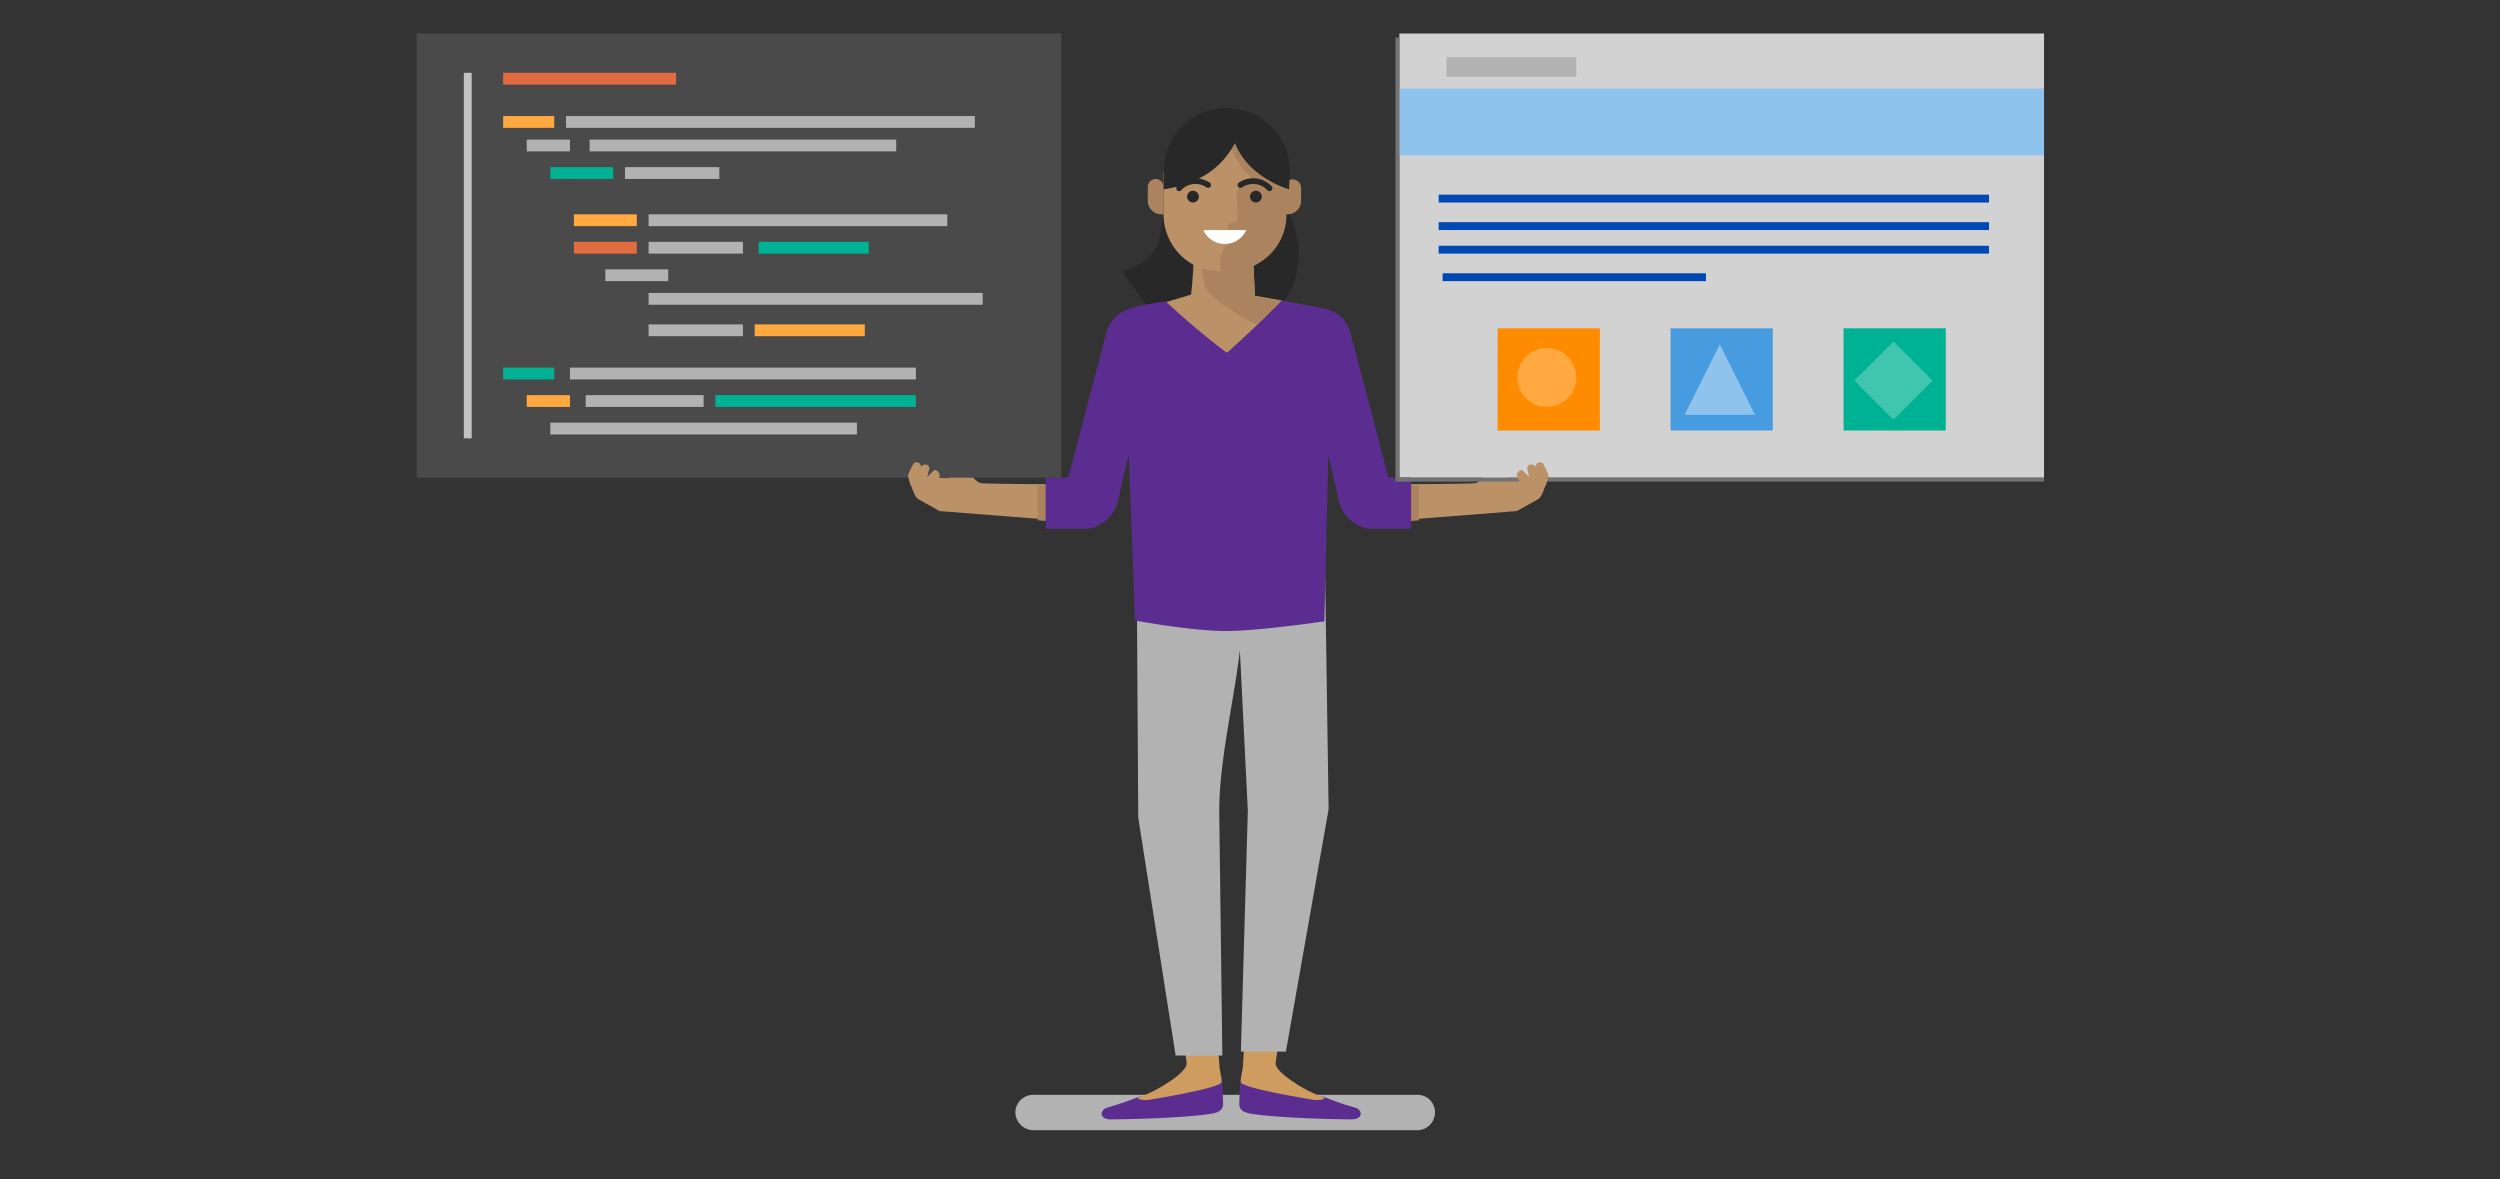 <svg xmlns="http://www.w3.org/2000/svg" viewBox="0 0 636 300"><rect x="0" y="0" width="636" height="300" fill="#333333" stroke="none"/><title>swimlane-code-or-gui</title><path d="M355.018,132.44l30.66-2.406a1.119,1.119,0,0,0,.7-.3l4.952-2.763c1.349-.784,2.468-5.919,2.468-5.919a1.2,1.2,0,0,0,.013-.93,14.455,14.455,0,0,0-1.148-2.361c-.583-.833-2.25-.25-1.917.834s.75,2.5.75,2.5l-7.75.583-.333-1.333,2.417-2.834-3.084-1s-3.233,2.884-4.067,3.634-2.166,2.5-3.25,2.75-20.083.292-20.083.292Z" fill="#bb9167"/><polygon points="358.465 123.5 358.653 132.562 361 132.358 360.959 123.523 358.465 123.5" fill="#ab845f"/><path d="M269.917,132.44l-30.66-2.406a1.119,1.119,0,0,1-.706-.3l-4.952-2.763c-1.349-.784-2.468-5.919-2.468-5.919a1.2,1.2,0,0,1-.013-.93,14.455,14.455,0,0,1,1.148-2.361c.584-.833,2.25-.25,1.917.834s-.75,2.5-.75,2.5l7.75.583.333-1.333-2.416-2.834,3.083-1s3.234,2.884,4.067,3.634,2.167,2.5,3.25,2.75,20.083.292,20.083.292Z" fill="#bb9167"/><path d="M296.032,49.68s.06,9.858-2.082,13.74S285.383,69,285.383,69l8.032,11.155L322.6,80.9s13.789-9.845,4.686-28.184-24.5-14.323-24.5-14.323Z" fill="#282828"/><path d="M318.745,63.73c0,2.3.526,11.507.526,11.507,2.729.5,6.937,1.229,6.937,1.229C324.025,77.651,314.276,90.7,309.333,90.7c-4.959,0-10.89-14.387-13.25-13.667C301,75.528,303,74.945,303,74.945c.417-2.833.841-11.422.841-11.422Z" fill="#bb9167"/><path d="M294,45.527h0a2,2,0,0,0-2,2v3.548a3.449,3.449,0,0,0,3.449,3.448H296v-7A2,2,0,0,0,294,45.527Z" fill="#ab845f"/><path d="M312.345,30.523h-1.69A14.7,14.7,0,0,0,296,45.179V54.5a14.69,14.69,0,0,0,9.784,13.829L318.3,67.91A14.7,14.7,0,0,0,327,54.5V45.179A14.7,14.7,0,0,0,312.345,30.523Z" fill="#bb9167"/><path d="M305.9,68.173l-.041,1.027h0l.54,3.5c1.069,2.843,8.749,7.743,13.23,9.823l6.75-5.875s-4.521-.791-7.1-1.25c-.192-3.847-.391-7.815-.4-7.812a14.117,14.117,0,0,0,8.392-13.063h.12A3.475,3.475,0,0,0,331,51.117V47.692a2.18,2.18,0,0,0-2.131-2.045,3.27,3.27,0,0,0-1.869.769v-1.4a2.294,2.294,0,0,0,.208-1.466,1.918,1.918,0,0,0-.384-.523l-12.157-9.224-1.291,4.026a16.7,16.7,0,0,0,6.492,8.549,13.478,13.478,0,0,0-3.185.641l-.531.178a2.317,2.317,0,0,0-1.578,2.317l.3,5.82c.057,1.106-.611,1.287-1.561,1.283a1.023,1.023,0,0,0-1,1.22l.7,3.6-.882.976A6.788,6.788,0,0,0,310.687,69h0A14.515,14.515,0,0,1,305.9,68.173Z" fill="#ab845f"/><circle cx="303.5" cy="50.023" r="1.5" fill="#282828"/><circle cx="319.5" cy="50.023" r="1.5" fill="#282828"/><path d="M306.128,58.523a5.974,5.974,0,0,0,10.918,0Z" fill="#fff"/><path d="M312.938,27.524A16,16,0,0,0,296.1,43.165c-.034,1.634-.057,3.312-.067,4.995a29.463,29.463,0,0,0,3.322-.656.724.724,0,0,0,.607,1.123.732.732,0,0,0,.559-.256,4.943,4.943,0,0,1,6.456-.677.734.734,0,1,0,.749-1.263,7.541,7.541,0,0,0-2.755-1.015,20.321,20.321,0,0,0,9.194-9.036c3.508,8.975,13.788,11.78,13.788,11.78l.139-4.116A16,16,0,0,0,312.938,27.524Z" fill="#282828"/><path d="M322.97,48.629a.733.733,0,0,1-.56-.258h0a4.944,4.944,0,0,0-6.456-.677.734.734,0,1,1-.748-1.263,6.455,6.455,0,0,1,8.324.989.735.735,0,0,1-.56,1.209Z" fill="#282828"/><rect x="356" y="8.523" width="164" height="113" fill="#d2d2d2"/><rect x="356" y="22.523" width="164" height="17" fill="#8fc3ec"/><path d="M359,121.523l-5.285-.013a.631.631,0,0,1-.609-.472l-9.6-36.533c-.94-3.575-3.718-5.4-7.338-6.148-2.68-.555-5.65-1.117-7.486-1.3l3.7,16.893s7.2,28.018,8,32.621,4.6,7.953,8.606,7.953H359Z" fill="#5c2d91"/><polygon points="266.535 123.5 266.347 132.562 264 132.358 264.041 123.523 266.535 123.5" fill="#ab845f"/><path d="M266,121.523l5.285-.013a.631.631,0,0,0,.609-.472l9.6-36.533c.94-3.575,4.066-5.764,7.686-6.514,2.68-.555,5.651-1.117,7.486-1.3l-4.05,17.259s-7.2,28.018-8,32.621-4.6,7.953-8.606,7.953H266Z" fill="#5c2d91"/><path d="M360.536,287.523H262.83a4.626,4.626,0,0,1-4.525-4.5,4.526,4.526,0,0,1,4.525-4.5h97.706a4.432,4.432,0,0,1,4.525,4.5,4.525,4.525,0,0,1-4.525,4.5Z" fill="#b2b2b2"/><path d="M334.257,206.144a7.153,7.153,0,0,0-14.27-.979l-3.76,65.611c0,2.162,7.931,2.948,8.128.589Z" fill="#ce9c5e"/><path d="M292.15,206.144a7.191,7.191,0,0,1,6.535-7.484,7,7,0,0,1,7.734,6.5l3.76,65.611c-.2,2.162-7.93,2.948-8.128.589Z" fill="#ce9c5e"/><path d="M310.179,206.843l.789,61.68H299.079l-9.507-60.5-.394-62.844,24.959-6.112C320.689,157.975,309.982,185.165,310.179,206.843Z" fill="#b2b2b2"/><polygon points="315.681 267.523 327.135 267.523 338 205.862 337.002 138.523 314.094 138.523 317.448 206.254 315.681 267.523" fill="#b2b2b2"/><path d="M310.968,275.117l.2,5.914c-.2,1.573-1.363,2.062-3.366,2.359-8.486,1.258-25.049,1.383-25.049,1.383-3.281.032-2.937-2.406-1.156-2.968a79.9,79.9,0,0,0,8.125-2.782C295.281,278.711,310.968,275.117,310.968,275.117Z" fill="#5c2d91"/><path d="M310.179,270.523c0,1.77.789,3.949.591,4.735,0,1.573-18.457,4.532-18.457,4.532-1.469.25-3.7-.263-2.5-.656,5.155-1.77,12.436-6.644,12.041-8.611Z" fill="#ce9c5e"/><path d="M315.458,275.117l-.2,5.914c.2,1.573,1.363,2.062,3.366,2.359,8.486,1.258,25.049,1.383,25.049,1.383,3.281.032,2.937-2.406,1.156-2.968a79.9,79.9,0,0,1-8.125-2.782C331.145,278.711,315.458,275.117,315.458,275.117Z" fill="#5c2d91"/><path d="M316.247,270.523c0,1.77-.789,3.949-.592,4.735,0,1.573,18.458,4.532,18.458,4.532,1.469.25,3.7-.263,2.5-.656-5.155-1.77-12.436-6.644-12.041-8.611Z" fill="#ce9c5e"/><path d="M313,160.523c8.846-.22,23.929-2.462,23.929-2.462l1.2-52.012c-2.775-8.275-3.044-27.859-3.044-27.859-3.375-.625-9-1.75-9-1.75-4.449,4.777-13.958,13.333-13.958,13.333A195.315,195.315,0,0,1,296.583,76.69c-3.625.75-6.666,1.167-6.666,1.167s-.345,19.917-3.12,28.192l1.97,51.819S304.154,160.744,313,160.523Z" fill="#5c2d91"/><polyline points="355.5 9.523 355.5 122.023 520 122.023" fill="none" stroke="#737373" stroke-miterlimit="10"/><rect x="368" y="14.523" width="33" height="5" fill="#b2b2b2"/><rect x="366" y="49.523" width="140" height="2" fill="#0048b3"/><rect x="366" y="56.523" width="140" height="2" fill="#0048b3"/><rect x="366" y="62.523" width="140" height="2" fill="#0048b3"/><rect x="367" y="69.523" width="67" height="2" fill="#0048b3"/><rect x="469" y="83.523" width="26" height="26" fill="#00b294"/><rect x="474.663" y="89.774" width="14.072" height="14.072" transform="translate(72.632 368.968) rotate(-45)" fill="#40c5af"/><rect x="425" y="83.523" width="26" height="26" fill="#479cdf"/><polygon points="428.566 105.523 446.477 105.523 437.521 87.613 428.566 105.523" fill="#8fc3ec"/><rect x="381" y="83.523" width="26" height="26" fill="#ff8c00"/><circle cx="393.5" cy="96.023" r="7.5" fill="#ffa940"/><rect x="106" y="8.523" width="164" height="113" fill="#4b4a4b"/><rect x="106" y="8.523" width="164" height="113" fill="none"/><rect x="128" y="18.523" width="44" height="3" fill="#e26c41"/><rect x="128" y="29.523" width="13" height="3" fill="#ffa940"/><rect x="134" y="35.523" width="11" height="3" fill="#b2b2b2"/><rect x="144" y="29.523" width="104" height="3" fill="#b2b2b2"/><rect x="150" y="35.523" width="78" height="3" fill="#b2b2b2"/><rect x="128" y="93.523" width="13" height="3" fill="#00b294"/><rect x="134" y="100.523" width="11" height="3" fill="#ffa940"/><rect x="145" y="93.523" width="88" height="3" fill="#b2b2b2"/><rect x="149" y="100.523" width="30" height="3" fill="#b2b2b2"/><rect x="140" y="42.523" width="16" height="3" fill="#00b294"/><rect x="159" y="42.523" width="24" height="3" fill="#b2b2b2"/><rect x="146" y="54.523" width="16" height="3" fill="#ffa940"/><rect x="165" y="54.523" width="76" height="3" fill="#b2b2b2"/><rect x="140" y="107.523" width="78" height="3" fill="#b2b2b2"/><rect x="146" y="61.523" width="16" height="3" fill="#e26c41"/><rect x="154" y="68.523" width="16" height="3" fill="#b2b2b2"/><rect x="165" y="61.523" width="24" height="3" fill="#b2b2b2"/><rect x="165" y="74.523" width="85" height="3" fill="#b2b2b2"/><rect x="165" y="82.523" width="24" height="3" fill="#b2b2b2"/><rect x="182" y="100.523" width="51" height="3" fill="#00b294"/><rect x="193" y="61.523" width="28" height="3" fill="#00b294"/><rect x="192" y="82.523" width="28" height="3" fill="#ffa940"/><line x1="119" y1="18.523" x2="119" y2="111.523" fill="none" stroke="#c2c2c2" stroke-miterlimit="10" stroke-width="2"/><path d="M231.667,123.523l6.166.042c.092-.139.834-1.654.933-1.8.959-1.416-.791-2.416-1.083-2.166-.175.15-1.079,1.029-1.779,1.713.159-.644.336-1.359.487-1.963.254-1.014-1.391-1.919-2.208-.334.583-1.157-1.3-1.934-1.83-.985a27.83,27.83,0,0,0-1.235,2.513,1.275,1.275,0,0,0-.009.987C231.234,122.044,231.667,123.523,231.667,123.523Z" fill="#bb9167"/><path d="M393.268,123.523l-6.167.042c-.092-.139-.834-1.654-.933-1.8-.958-1.416.792-2.416,1.084-2.166.174.15,1.078,1.029,1.778,1.713-.159-.644-.336-1.359-.487-1.963-.253-1.014,1.391-1.919,2.209-.334-.583-1.157,1.3-1.934,1.829-.985a27.553,27.553,0,0,1,1.235,2.513,1.27,1.27,0,0,1,.009.987C393.7,122.044,393.268,123.523,393.268,123.523Z" fill="#bb9167"/></svg>